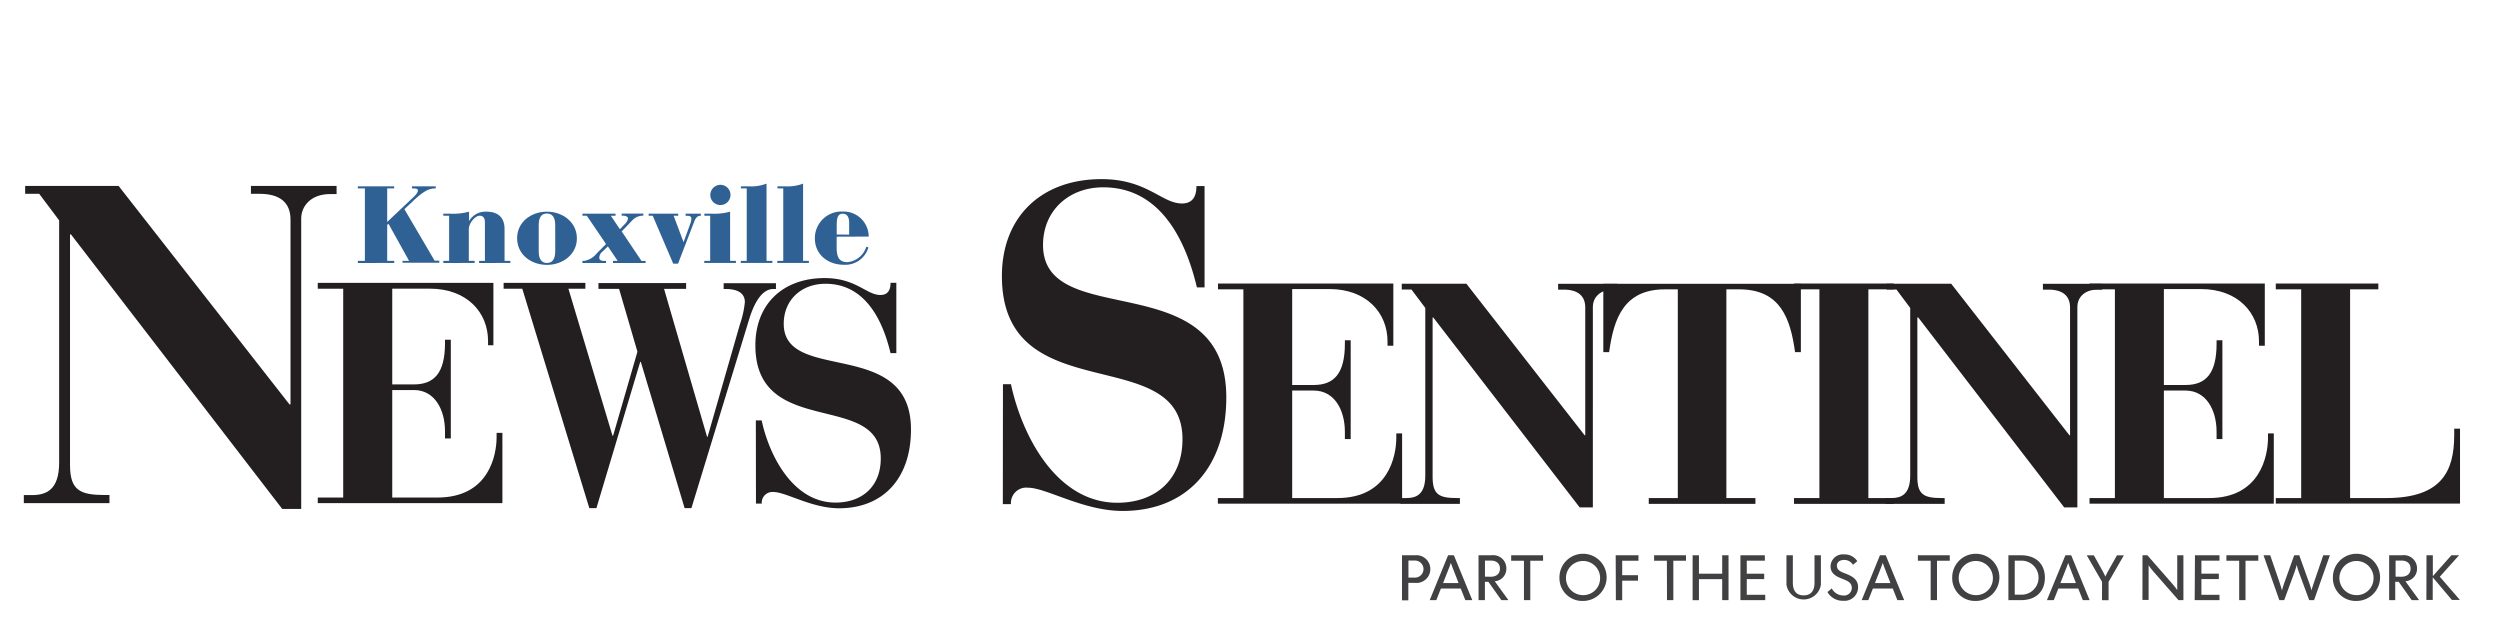 <svg id="Layer_1" data-name="Layer 1" xmlns="http://www.w3.org/2000/svg" viewBox="0 0 430.28 107.87">
    <defs>
        <style>
            .cls-1 {
                fill: #231f20;
            }
            .cls-2 {
                fill: #2f6195;
            }
            .cls-3 {
                fill: #414042;
            }
        </style>
    </defs>
    <title>KNS-Horizontal</title><path
        class="cls-1"
        d="M4.1,85.21H5.5c2.42,0,4.68-.85,4.68-5.59V37.93L6.75,33.36H4.33V32H20.41L49.82,69.6H50V37.78c0-2.95-1.87-4.42-5.31-4.42H43.19V32H57.93v1.4H56.84c-3.51,0-5,2.25-5,4.19v50H48.57L12.21,40.34h-.16V80c0,4.42,1.72,5.2,6.09,5.2h.7v1.4H4.1Z"/><path class="cls-1" d="M54.69,85.63h4.38V49.69H54.69v-1H84.92V59.43H84v-.75c0-4.9-3.62-9-10.06-9H67.51V66.16h3.73c3.52,0,5.35-2,5.35-7.1v-.59h1v17h-1V74.23c0-3.82-1.84-7.1-5.35-7.1H67.51V85.63H75.3c8.87,0,10.17-7.32,10.17-10.38V74.5h1V86.6H54.69Z"/><path
        class="cls-1"
        d="M86.68,49.69v-1h14.07v1H97.83L105.42,75h.1l4.19-14.47-3.16-10.81H103v-1h15.09v1h-3.8l7.4,25.45h.1l5.55-19.32A16.7,16.7,0,0,0,128.2,52c0-.91-.44-2.26-3.31-2.26h-.34v-1h9v1h-.44c-1.31,0-2.92,1.08-4.19,5.27L119,87.46h-1.17l-7.54-25.18h-.1l-7.54,25.18h-1.22L89.89,49.69Z"/><path
        class="cls-1"
        d="M130.09,72.35h1c1.3,6.08,5.41,14.15,12.71,14.15,4.65,0,7.79-2.85,7.79-7.59,0-11.73-21.58-3.28-21.58-19.48,0-7.1,4.76-11.57,11.9-11.57,5.46,0,7.19,2.91,9.63,2.91,1.62,0,1.73-1.4,1.73-2.1h1V60.78h-1c-1.35-5.7-4.38-11.94-11.19-11.94-4.11,0-7.19,2.74-7.19,6.89,0,10.38,21.9,2.21,21.9,18.19,0,8.39-4.76,13.56-12.38,13.56-4.71,0-9.14-2.8-11.3-2.8a1.84,1.84,0,0,0-2,2h-1Z"/><path
        class="cls-2 no-color-change"
        d="M61.59,44.9H62.8V32.43H61.59v-.36h6.25v.36H66.64V38.2l4.56-4.31c.47-.43.73-.81.73-1.12s-.43-.34-.81-.34H70.9v-.36H75v.36h-.17c-1.17,0-2.24.69-4.16,2.57l-1.07,1,5.2,8.86h.81v.36H69.28V44.9h1.13l-3.54-6.37-.23.17v6.2h1.21v.36H61.59Z"/><path class="cls-2 no-color-change" d="M76.3,44.9h1V37.13h-1v-.36h1.13a10.14,10.14,0,0,0,3.3-.34v1.63h0a3.25,3.25,0,0,1,3-1.63c1.85,0,3.11.88,3.11,3V44.9h1v.36H82.46V44.9h1V38.33c0-.69-.19-1.2-.92-1.2s-1.85,1.24-1.85,2.32V44.9h1v.36H76.3Z"/><path class="cls-2 no-color-change" d="M94.13,36.43c2.75,0,5.16,1.84,5.16,4.59s-2.41,4.57-5.16,4.57S89,43.78,89,41,91.4,36.43,94.13,36.43Zm1.43,2.32c0-1.56-.66-2-1.43-2s-1.41.41-1.41,2v4.51c0,1.55.66,2,1.41,2s1.43-.41,1.43-2Z"/><path
        class="cls-2 no-color-change"
        d="M100.24,44.9h.32a3.47,3.47,0,0,0,2.13-1.27L104.3,42,101,37.13h-.75v-.36h5.69v.36h-.81l1.56,2.32.89-.92a1.79,1.79,0,0,0,.51-.94c0-.32-.51-.47-.81-.47H107v-.36h3.73v.36h-.23a2.6,2.6,0,0,0-1.75.88L107,39.83l3.41,5.08h.7v.36h-5.61V44.9h.81l-1.68-2.49-1,.94a1.47,1.47,0,0,0-.49,1c0,.45.43.56.83.56h.34v.36h-4.07Z"/><path class="cls-2 no-color-change" d="M112.34,37.13h-.7v-.36h5.09v.36h-.79l1.71,4.55h0l1.11-3.05a2.84,2.84,0,0,0,.23-1c0-.3-.19-.49-.68-.49H118v-.36h2.62v.36h-.08c-.7,0-.94.71-1.11,1.14l-2.73,7.1h-.83Z"/><path class="cls-2 no-color-change" d="M121.23,44.9h1V37.13h-1v-.36h1.13a10.14,10.14,0,0,0,3.3-.34V44.9h1v.36h-5.46ZM124,31.81a1.74,1.74,0,1,1-1.75,1.74A1.76,1.76,0,0,1,124,31.81Z"/><path class="cls-2 no-color-change" d="M127.52,44.9h1V32.43h-1v-.36h1.41a7.24,7.24,0,0,0,3-.47V44.9h1v.36h-5.46Z"/><path class="cls-2 no-color-change" d="M133.81,44.9h1V32.43h-1v-.36h1.41a7.24,7.24,0,0,0,3-.47V44.9h1v.36h-5.46Z"/><path
        class="cls-2 no-color-change"
        d="M144,40.74v1.93c0,1.91.7,2.45,1.85,2.45a3.79,3.79,0,0,0,3.26-2.66l.36.11a4.14,4.14,0,0,1-4.22,3c-2.86,0-5-1.85-5-4.53a4.58,4.58,0,0,1,4.82-4.63,4.31,4.31,0,0,1,4.44,4.31Zm2.15-.36V38.33c0-.81-.26-1.54-1.07-1.54s-1.07.52-1.07,2v1.57Z"/><path
        class="cls-1"
        d="M172.62,66.13H174c1.87,8.76,7.79,20.4,18.3,20.4,6.7,0,11.22-4.11,11.22-10.94,0-16.91-31.08-4.73-31.08-28.08,0-10.24,6.85-16.68,17.13-16.68,7.87,0,10.36,4.19,13.86,4.19,2.34,0,2.49-2,2.49-3h1.4V49.46H206c-1.95-8.22-6.31-17.22-16.12-17.22-5.92,0-10.36,4-10.36,9.93,0,15,31.54,3.18,31.54,26.22,0,12.1-6.85,19.55-17.84,19.55-6.78,0-13.16-4-16.28-4A2.64,2.64,0,0,0,174,86.77h-1.4Z"/><path class="cls-1" d="M209.61,85.72H214V49.8h-4.37v-1h30.18v10.7h-1v-.75c0-4.89-3.62-9-10-9H222.4V66.26h3.72c3.51,0,5.35-2,5.35-7.1v-.59h1v17h-1V74.32c0-3.82-1.84-7.1-5.35-7.1H222.4v18.5h7.77c8.85,0,10.15-7.31,10.15-10.38v-.75h1v12.1H209.61Z"/><path
        class="cls-1"
        d="M241.07,85.72h1c1.67,0,3.24-.59,3.24-3.87V53l-2.38-3.17h-1.67v-1h11.12l20.35,26.08h.11v-22c0-2-1.3-3.06-3.67-3.06h-1v-1h10.2v1h-.76c-2.43,0-3.46,1.56-3.46,2.9V87.33h-2.27L246.68,54.64h-.11V82.12c0,3.06,1.19,3.6,4.21,3.6h.49v1h-10.2Z"/><path class="cls-1" d="M283.77,85.72h5V49.8h-2.21c-7,0-8.8,4.89-9.61,10.81h-1V48.84h34V60.61h-1c-.81-5.91-2.59-10.81-9.61-10.81h-2.21V85.72h5v1H283.77Z"/><path class="cls-1" d="M308.77,85.72h4.37V49.8h-4.37v-1h17.17v1h-4.37V85.72h4.37v1H308.77Z"/><path
        class="cls-1"
        d="M324.53,85.72h1c1.67,0,3.24-.59,3.24-3.87V53l-2.37-3.17H324.7v-1h11.12l20.35,26.08h.11v-22c0-2-1.3-3.06-3.67-3.06h-1v-1h10.2v1H361c-2.43,0-3.46,1.56-3.46,2.9V87.33h-2.27L330.15,54.64H330V82.12c0,3.06,1.19,3.6,4.21,3.6h.49v1h-10.2Z"/><path class="cls-1" d="M359.63,85.72H364V49.8h-4.37v-1H389.8v10.7h-1v-.75c0-4.89-3.62-9-10-9h-6.37V66.26h3.73c3.51,0,5.34-2,5.34-7.1v-.59h1v17h-1V74.32c0-3.82-1.84-7.1-5.34-7.1h-3.73v18.5h7.77c8.85,0,10.15-7.31,10.15-10.38v-.75h1v12.1H359.63Z"/><path class="cls-1" d="M391.69,85.72h4.37V49.8h-4.37v-1h17.65v1h-4.86V85.72h6.21c9.56,0,11.71-4.62,11.71-10.86V73.78h1v12.9H391.69Z"/><path class="cls-3" d="M241.3,95.57h2.22a2.39,2.39,0,1,1,0,4.75h-1.13v3H241.3Zm2.11,3.84a1.47,1.47,0,1,0,0-2.93h-1v2.93Z"/><path class="cls-3" d="M249.23,95.57h1l3.17,7.72H252.2l-.79-2H248l-.79,2h-1.14S248.85,96.52,249.23,95.57Zm1.81,4.78-.74-1.9c-.11-.29-.58-1.48-.59-1.57h0c0,.1-.47,1.25-.59,1.57l-.75,1.9Z"/><path class="cls-3" d="M254.47,95.57h2.23a2.26,2.26,0,0,1,2.56,2.29,2.14,2.14,0,0,1-2,2.18l2.36,3.25H258.4l-2.23-3.15h-.6v3.15h-1.09Zm2.11,3.69c1,0,1.58-.54,1.58-1.39s-.57-1.39-1.58-1.39h-1v2.77Z"/><path class="cls-3" d="M262.29,96.51h-2.2v-.94h5.49v.94h-2.2v6.78h-1.09Z"/><path class="cls-3" d="M268.4,99.43a4.06,4.06,0,1,1,4.06,4A3.92,3.92,0,0,1,268.4,99.43Zm7,0a2.94,2.94,0,1,0-2.95,3A2.88,2.88,0,0,0,275.39,99.43Z"/><path class="cls-3" d="M278.08,95.57H282v.94h-2.8V99h2.72v.94h-2.72v3.36h-1.09Z"/><path class="cls-3" d="M286.89,96.51h-2.2v-.94h5.49v.94H288v6.78h-1.09Z"/><path class="cls-3" d="M291.32,95.57h1.09v3.17h4V95.57h1.09v7.72h-1.09V99.68h-4v3.62h-1.09Z"/><path class="cls-3" d="M299.55,95.57h4.2v.93h-3.11v2.24h3v.93h-3v2.7h3.18v.92h-4.27Z"/><path class="cls-3" d="M307.47,100.63V95.57h1.1v4.73c0,1.34.57,2.17,1.86,2.17s1.87-.82,1.87-2.17V95.57h1.1v5.06a3,3,0,0,1-5.93,0Z"/><path
        class="cls-3"
        d="M314.53,101.9l.74-.63a2.24,2.24,0,0,0,1.94,1.22,1.33,1.33,0,0,0,1.51-1.31c0-.91-.76-1.22-1.71-1.59s-1.95-.87-1.95-2.1a2.11,2.11,0,0,1,2.33-2.07,2.59,2.59,0,0,1,2.27,1.16l-.74.63a1.75,1.75,0,0,0-1.53-.84c-.75,0-1.24.39-1.24,1,0,.8.77,1.07,1.44,1.33,1.09.43,2.21.95,2.21,2.36a2.34,2.34,0,0,1-2.57,2.34A3,3,0,0,1,314.53,101.9Z"/><path class="cls-3" d="M323.56,95.57h1l3.17,7.72h-1.17l-.79-2h-3.42l-.79,2h-1.14S323.17,96.52,323.56,95.57Zm1.81,4.78-.74-1.9c-.11-.29-.58-1.48-.59-1.57h0c0,.1-.47,1.25-.59,1.57l-.75,1.9Z"/><path class="cls-3" d="M332.29,96.51h-2.2v-.94h5.49v.94h-2.2v6.78h-1.09Z"/><path class="cls-3" d="M336,99.43a4.06,4.06,0,1,1,4.06,4A3.92,3.92,0,0,1,336,99.43Zm7,0a2.94,2.94,0,1,0-2.95,3A2.88,2.88,0,0,0,343,99.43Z"/><path class="cls-3" d="M345.67,95.57h2.19c2.46,0,4.09,1.41,4.09,3.86s-1.64,3.86-4.09,3.86h-2.19Zm1.09,6.78h1a2.93,2.93,0,1,0,0-5.85h-1Z"/><path class="cls-3" d="M355.48,95.57h1l3.17,7.72h-1.17l-.79-2h-3.42l-.79,2H352.3S355.1,96.52,355.48,95.57Zm1.81,4.78-.74-1.9c-.11-.29-.58-1.48-.59-1.57h0c0,.1-.47,1.25-.59,1.57l-.75,1.9Z"/><path class="cls-3" d="M361.79,100.15l-2.63-4.57h1.22l1.43,2.57a11.4,11.4,0,0,1,.55,1.1h0a11.69,11.69,0,0,1,.55-1.1l1.44-2.57h1.19l-2.63,4.57v3.15h-1.13Z"/><path class="cls-3" d="M368.75,95.57h.84l4.38,5c.13.14.7.86.76,1h0c0-.11,0-1,0-1.2V95.57h1.06v7.72h-.85l-4.38-5c-.13-.14-.7-.86-.76-1h0c0,.11,0,1,0,1.2v4.76h-1.06Z"/><path class="cls-3" d="M377.78,95.57H382v.93h-3.11v2.24h3v.93h-3v2.7H382v.92h-4.27Z"/><path class="cls-3" d="M385.39,96.51h-2.2v-.94h5.49v.94h-2.2v6.78h-1.09Z"/><path
        class="cls-3"
        d="M389.58,95.57h1.15l1.58,4.59c.06.18.43,1.32.44,1.49h0a15.4,15.4,0,0,1,.46-1.49l1.65-4.59h.87l1.65,4.59c.07.18.45,1.32.46,1.49h0c0-.18.4-1.32.45-1.49l1.57-4.59H401l-2.72,7.72h-.84l-1.78-4.82a12.88,12.88,0,0,1-.37-1.25h0a12.94,12.94,0,0,1-.38,1.25l-1.77,4.82h-.84Z"/><path class="cls-3" d="M401.52,99.43a4.06,4.06,0,1,1,4.06,4A3.92,3.92,0,0,1,401.52,99.43Zm7,0a2.94,2.94,0,1,0-2.95,3A2.88,2.88,0,0,0,408.51,99.43Z"/><path class="cls-3" d="M411.2,95.57h2.23A2.26,2.26,0,0,1,416,97.86a2.14,2.14,0,0,1-2,2.18l2.36,3.25h-1.28l-2.23-3.15h-.6v3.15H411.2Zm2.11,3.69c1,0,1.58-.54,1.58-1.39s-.57-1.39-1.58-1.39h-1v2.77Z"/><path class="cls-3" d="M417.63,95.57h1.09v3.59l3.19-3.59h1.32l-3.31,3.69,3.46,4H422l-3.3-3.9v3.9h-1.09Z"/></svg>
